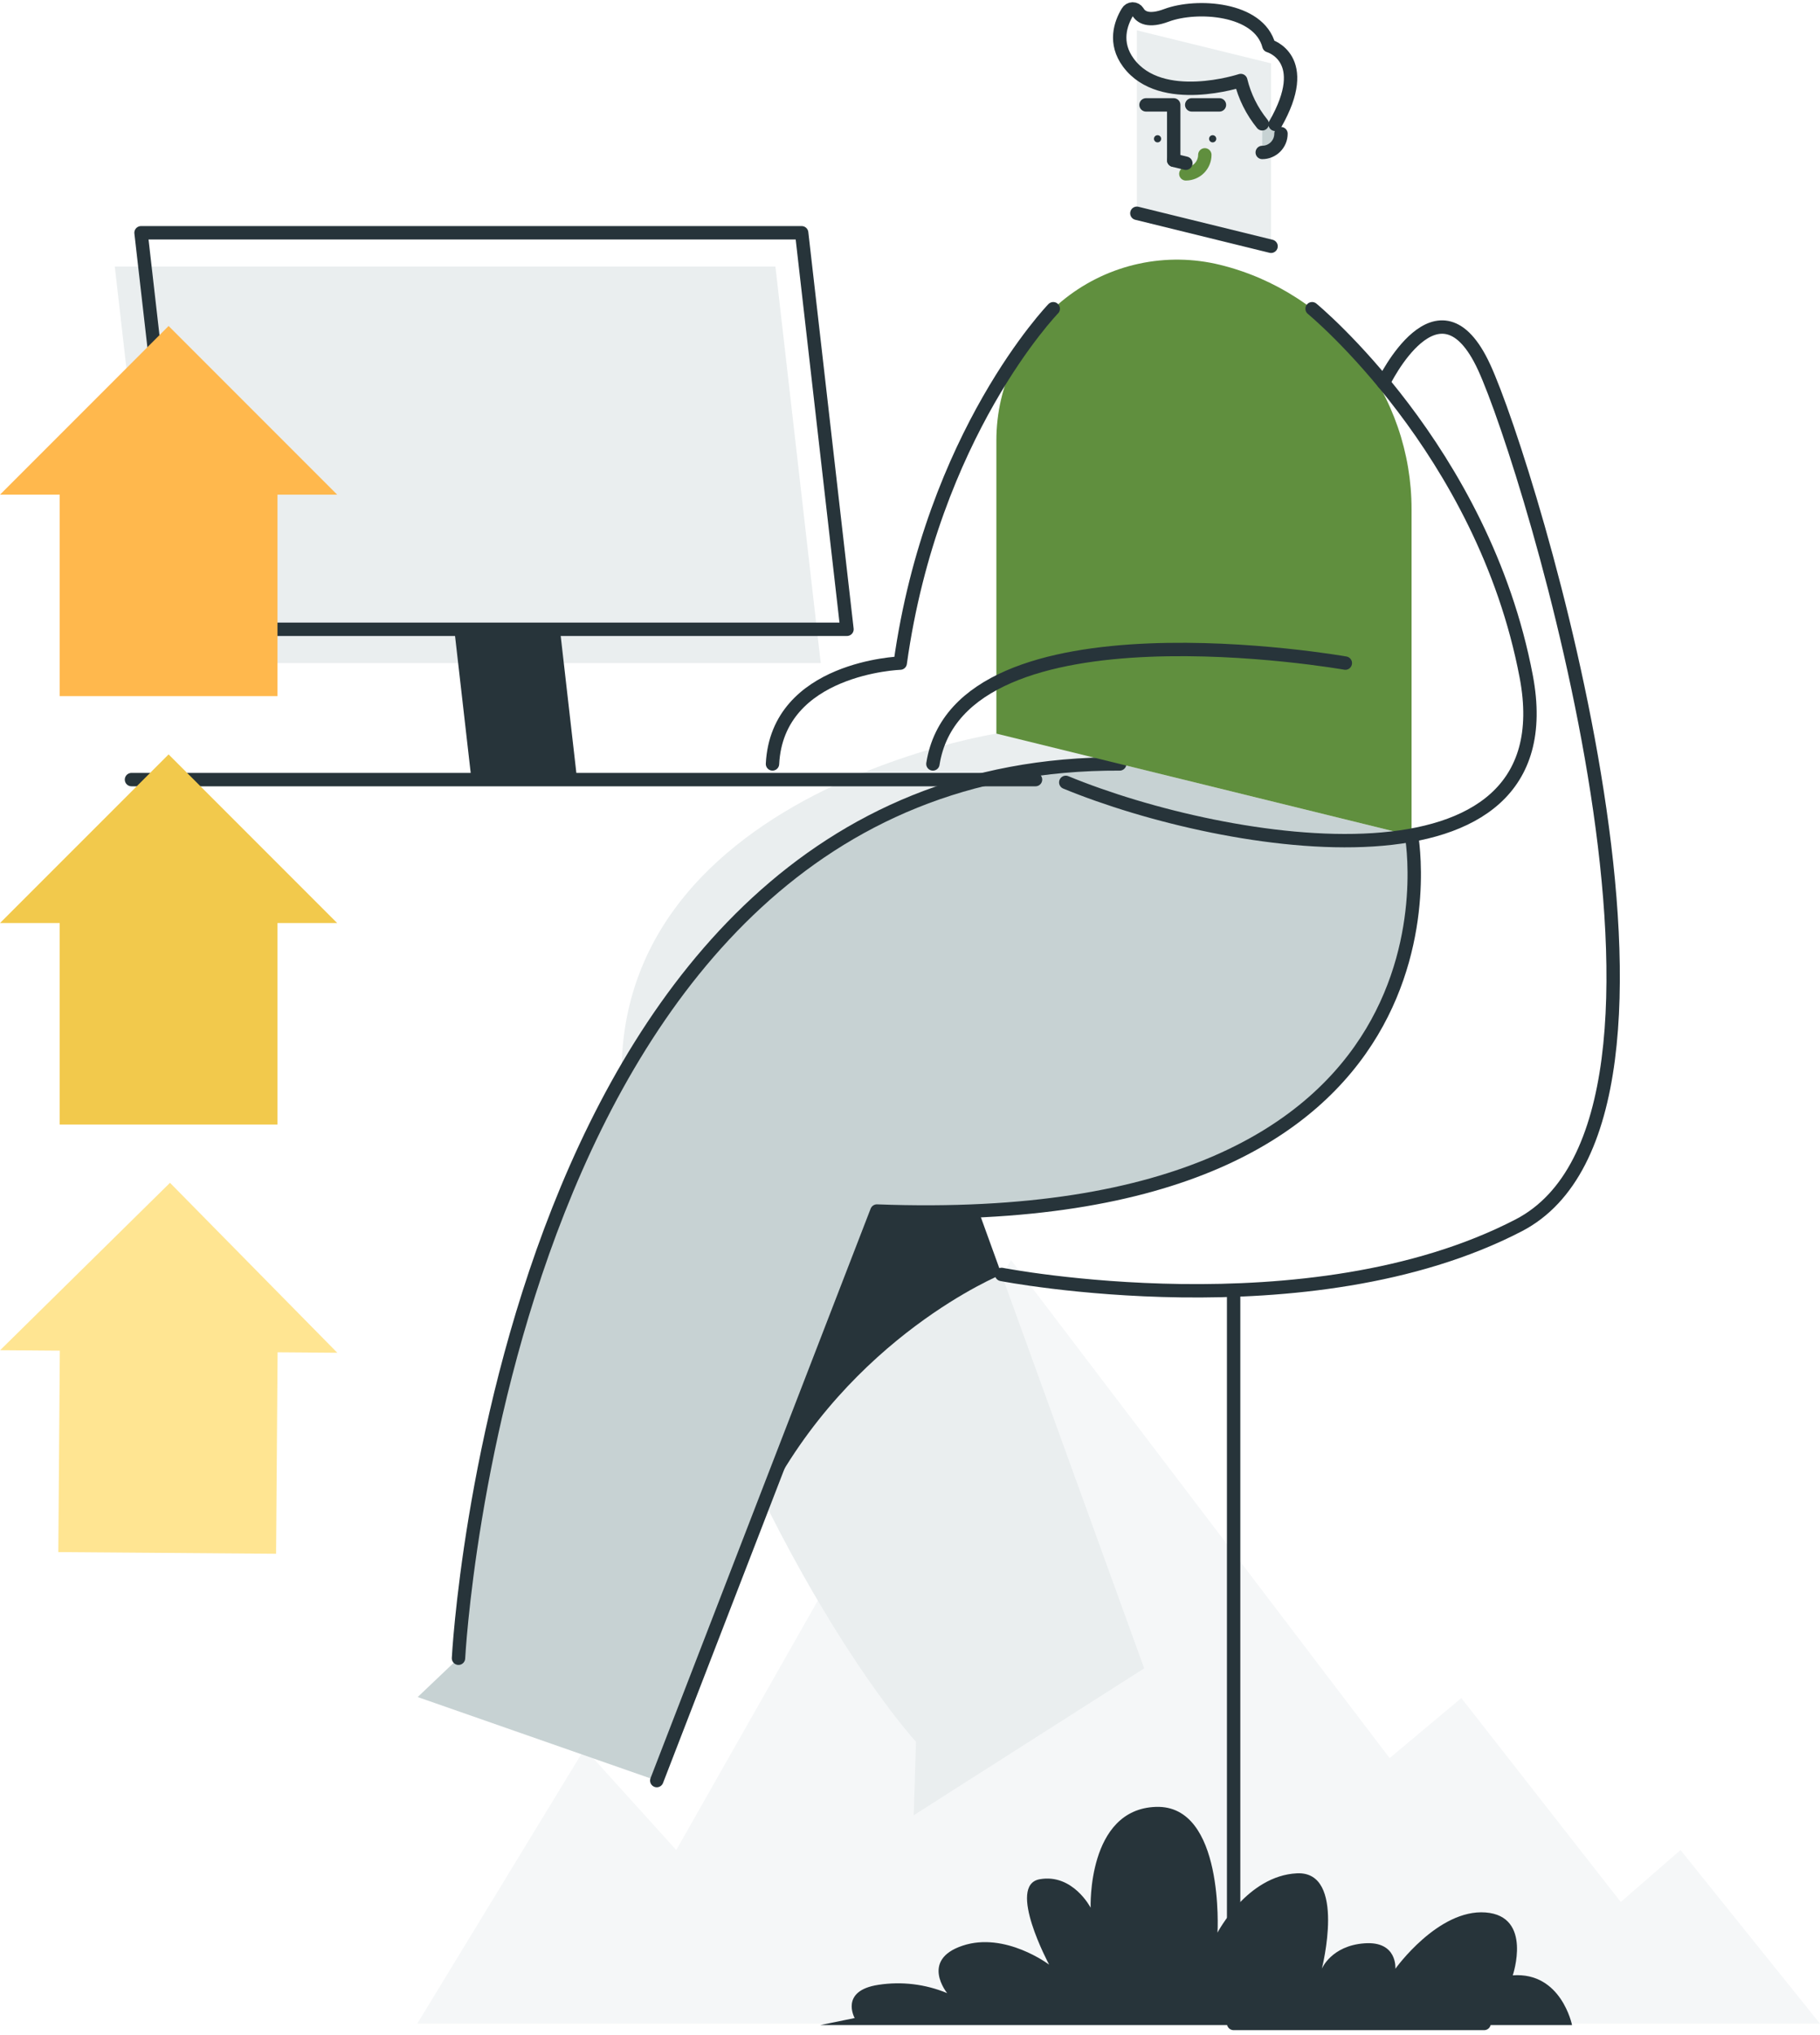 <svg width="204" height="228" viewBox="0 0 204 228" fill="none" xmlns="http://www.w3.org/2000/svg">
<path d="M188.366 207.269L181.666 213.088L163.798 190.24L155.758 196.969L113.323 141.171L75.801 207.269L65.528 195.916L46.767 226.72H204L188.366 207.269Z" fill="#F5F7F8"/>
<path d="M95.799 226.091C95.799 226.091 94.072 223.034 98.457 222.369C101.064 221.967 103.73 222.288 106.166 223.3C106.166 223.3 103.109 219.578 107.894 217.983C112.678 216.389 117.596 220.11 117.596 220.11C117.596 220.11 112.811 211.205 116.533 210.541C120.254 209.876 122.247 213.73 122.247 213.73C122.247 213.73 121.849 202.699 129.557 202.434C137.266 202.168 136.468 216.521 136.468 216.521C136.468 216.521 139.791 210.142 145.373 209.876C150.955 209.61 148.164 220.562 148.164 220.562C148.164 220.562 149.227 217.983 152.948 217.718C156.67 217.452 156.404 220.571 156.404 220.571C156.404 220.571 161.189 213.863 166.505 214.262C171.821 214.661 169.562 221.306 169.562 221.306C175.011 220.907 176.207 226.88 176.207 226.88H91.945L95.799 226.091Z" fill="#27343A"/>
<path d="M111.681 82.189L134.95 83.681L108.114 131.327L128.249 186.913L102.418 203.37L102.669 195.138C102.669 195.138 85.142 176.136 71.812 133.312C58.483 90.488 111.681 82.189 111.681 82.189Z" fill="#EAEEEF"/>
<path d="M92.043 125.655L107.924 122.819L111.932 124.547L108.114 131.327L112.262 142.779C112.262 142.779 95.285 149.68 85.758 168.414C84.971 166.839 84.176 165.191 83.372 163.469C85.937 149.508 92.043 125.655 92.043 125.655Z" fill="#27343A"/>
<path d="M17.946 74.291H91.995L86.916 29.868H12.867L17.946 74.291Z" fill="#EAEEEF"/>
<path d="M20.887 70.501H94.936L89.856 26.079H15.808L20.887 70.501Z" stroke="#27343A" stroke-width="1.5" stroke-linecap="round" stroke-linejoin="round"/>
<path d="M52.845 87.343L50.919 70.501H62.762L64.688 87.343H52.845Z" fill="#27343A"/>
<path d="M51.392 185.779C51.392 185.779 56.584 85.264 125.505 85.587L158.218 93.627C158.218 93.627 166.351 138.231 98.289 135.679L73.617 199.487L46.818 190.128L51.392 185.779Z" fill="#C7D2D3"/>
<path d="M51.392 185.779C51.392 185.779 56.584 85.264 125.505 85.587" stroke="#27343A" stroke-width="1.5" stroke-linecap="round" stroke-linejoin="round"/>
<path d="M158.218 93.627C158.218 93.627 166.351 138.231 98.289 135.679L73.617 199.487" stroke="#27343A" stroke-width="1.5" stroke-linecap="round" stroke-linejoin="round"/>
<path d="M127.428 11.75V23.894L142.471 27.592V7.098L127.428 3.401V11.75Z" fill="#EAEEEF"/>
<path d="M135.926 15.952C135.703 15.952 135.523 15.772 135.523 15.55C135.523 15.327 135.703 15.147 135.926 15.147C136.148 15.147 136.328 15.327 136.328 15.55C136.328 15.772 136.148 15.952 135.926 15.952Z" fill="#27343A"/>
<path d="M129.748 15.952C129.525 15.952 129.345 15.772 129.345 15.55C129.345 15.327 129.525 15.147 129.748 15.147C129.97 15.147 130.15 15.327 130.15 15.55C130.15 15.772 129.97 15.952 129.748 15.952Z" fill="#27343A"/>
<path d="M131.56 17.949V11.75H128.455" stroke="#27343A" stroke-width="1.5" stroke-linecap="round" stroke-linejoin="round"/>
<path d="M136.684 11.75H133.578" stroke="#27343A" stroke-width="1.5" stroke-linecap="round" stroke-linejoin="round"/>
<path d="M141.481 14.926V17.079C142.038 17.079 142.573 16.858 142.967 16.463C143.362 16.069 143.583 15.534 143.583 14.976C143.583 14.912 143.58 14.848 143.575 14.785C143.457 13.479 141.481 13.616 141.481 14.926Z" fill="#C7D2D3"/>
<path d="M141.481 17.079C142.038 17.079 142.573 16.857 142.967 16.463C143.362 16.069 143.583 15.534 143.583 14.976" stroke="#27343A" stroke-width="1.5" stroke-linecap="round" stroke-linejoin="round"/>
<path d="M132.918 19.477C133.483 19.477 134.024 19.253 134.423 18.854C134.822 18.454 135.046 17.913 135.046 17.349" stroke="#608F3E" stroke-width="1.5" stroke-linecap="round" stroke-linejoin="round"/>
<path d="M127.428 23.894L142.471 27.592" stroke="#27343A" stroke-width="1.5" stroke-linecap="round" stroke-linejoin="round"/>
<path d="M131.559 17.954L132.918 18.288" stroke="#27343A" stroke-width="1.5" stroke-linecap="round" stroke-linejoin="round"/>
<path d="M111.681 49.338V82.189L158.218 93.627V57.04C158.218 50.736 156.105 44.614 152.215 39.653C148.326 34.692 142.885 31.178 136.764 29.674H136.764C133.782 28.941 130.672 28.896 127.671 29.541C124.669 30.187 121.853 31.508 119.437 33.402C117.02 35.296 115.067 37.715 113.723 40.476C112.379 43.237 111.681 46.267 111.681 49.338L111.681 49.338Z" fill="#608F3E"/>
<path d="M141.481 13.872C140.327 12.455 139.505 10.798 139.075 9.022C139.075 9.022 130.15 11.965 126.49 7.037C124.831 4.803 125.603 2.624 126.381 1.337C126.439 1.236 126.522 1.152 126.621 1.093C126.721 1.035 126.834 1.002 126.95 1C127.066 0.998 127.18 1.026 127.282 1.081C127.384 1.136 127.47 1.216 127.532 1.314C127.894 1.948 128.747 2.468 130.744 1.719C134.11 0.457 141.114 0.869 142.23 5.123C142.23 5.123 147.193 6.505 142.93 13.932" stroke="#27343A" stroke-width="1.5" stroke-linecap="round" stroke-linejoin="round"/>
<path d="M116.069 87.343H14.738" stroke="#27343A" stroke-width="1.5" stroke-linecap="round" stroke-linejoin="round"/>
<path d="M147.07 34.588C147.07 34.588 166.252 50.342 171.074 75.803C175.895 101.265 137.666 95.147 119.458 87.652" stroke="#27343A" stroke-width="1.5" stroke-linecap="round" stroke-linejoin="round"/>
<path d="M150.796 74.29C150.796 74.29 107.546 66.645 104.568 85.586" stroke="#27343A" stroke-width="1.5" stroke-linecap="round" stroke-linejoin="round"/>
<path d="M118.057 34.588C118.057 34.588 104.484 48.594 100.905 74.291C100.905 74.291 87.138 74.764 86.587 85.586" stroke="#27343A" stroke-width="1.5" stroke-linecap="round" stroke-linejoin="round"/>
<path d="M155.077 42.888C155.077 42.888 161.246 30.08 166.351 41.141C171.456 52.201 193.762 125.088 170.223 137.283C146.684 149.478 112.262 142.78 112.262 142.78" stroke="#27343A" stroke-width="1.5" stroke-linecap="round" stroke-linejoin="round"/>
<path d="M138.275 144.615V226.698H166.351" stroke="#27343A" stroke-width="1.5" stroke-linecap="round" stroke-linejoin="round"/>
<path d="M6.693 77.988H31.102V53.578H6.693V77.988Z" fill="#FFB84D"/>
<path d="M-0 55.418L18.897 36.521L37.794 55.418H-0Z" fill="#FFB84D"/>
<path d="M6.692 125.985H31.102V101.576H6.692V125.985Z" fill="#F2C94C"/>
<path d="M-0.001 103.415L18.897 84.518L37.794 103.415H-0.001Z" fill="#F2C94C"/>
<path d="M6.536 173.889L30.945 174.074L31.129 149.665L6.72 149.481L6.536 173.889Z" fill="#FFE592"/>
<path d="M0.014 151.27L19.054 132.516L37.808 151.556L0.014 151.27Z" fill="#FFE592"/>
</svg>
